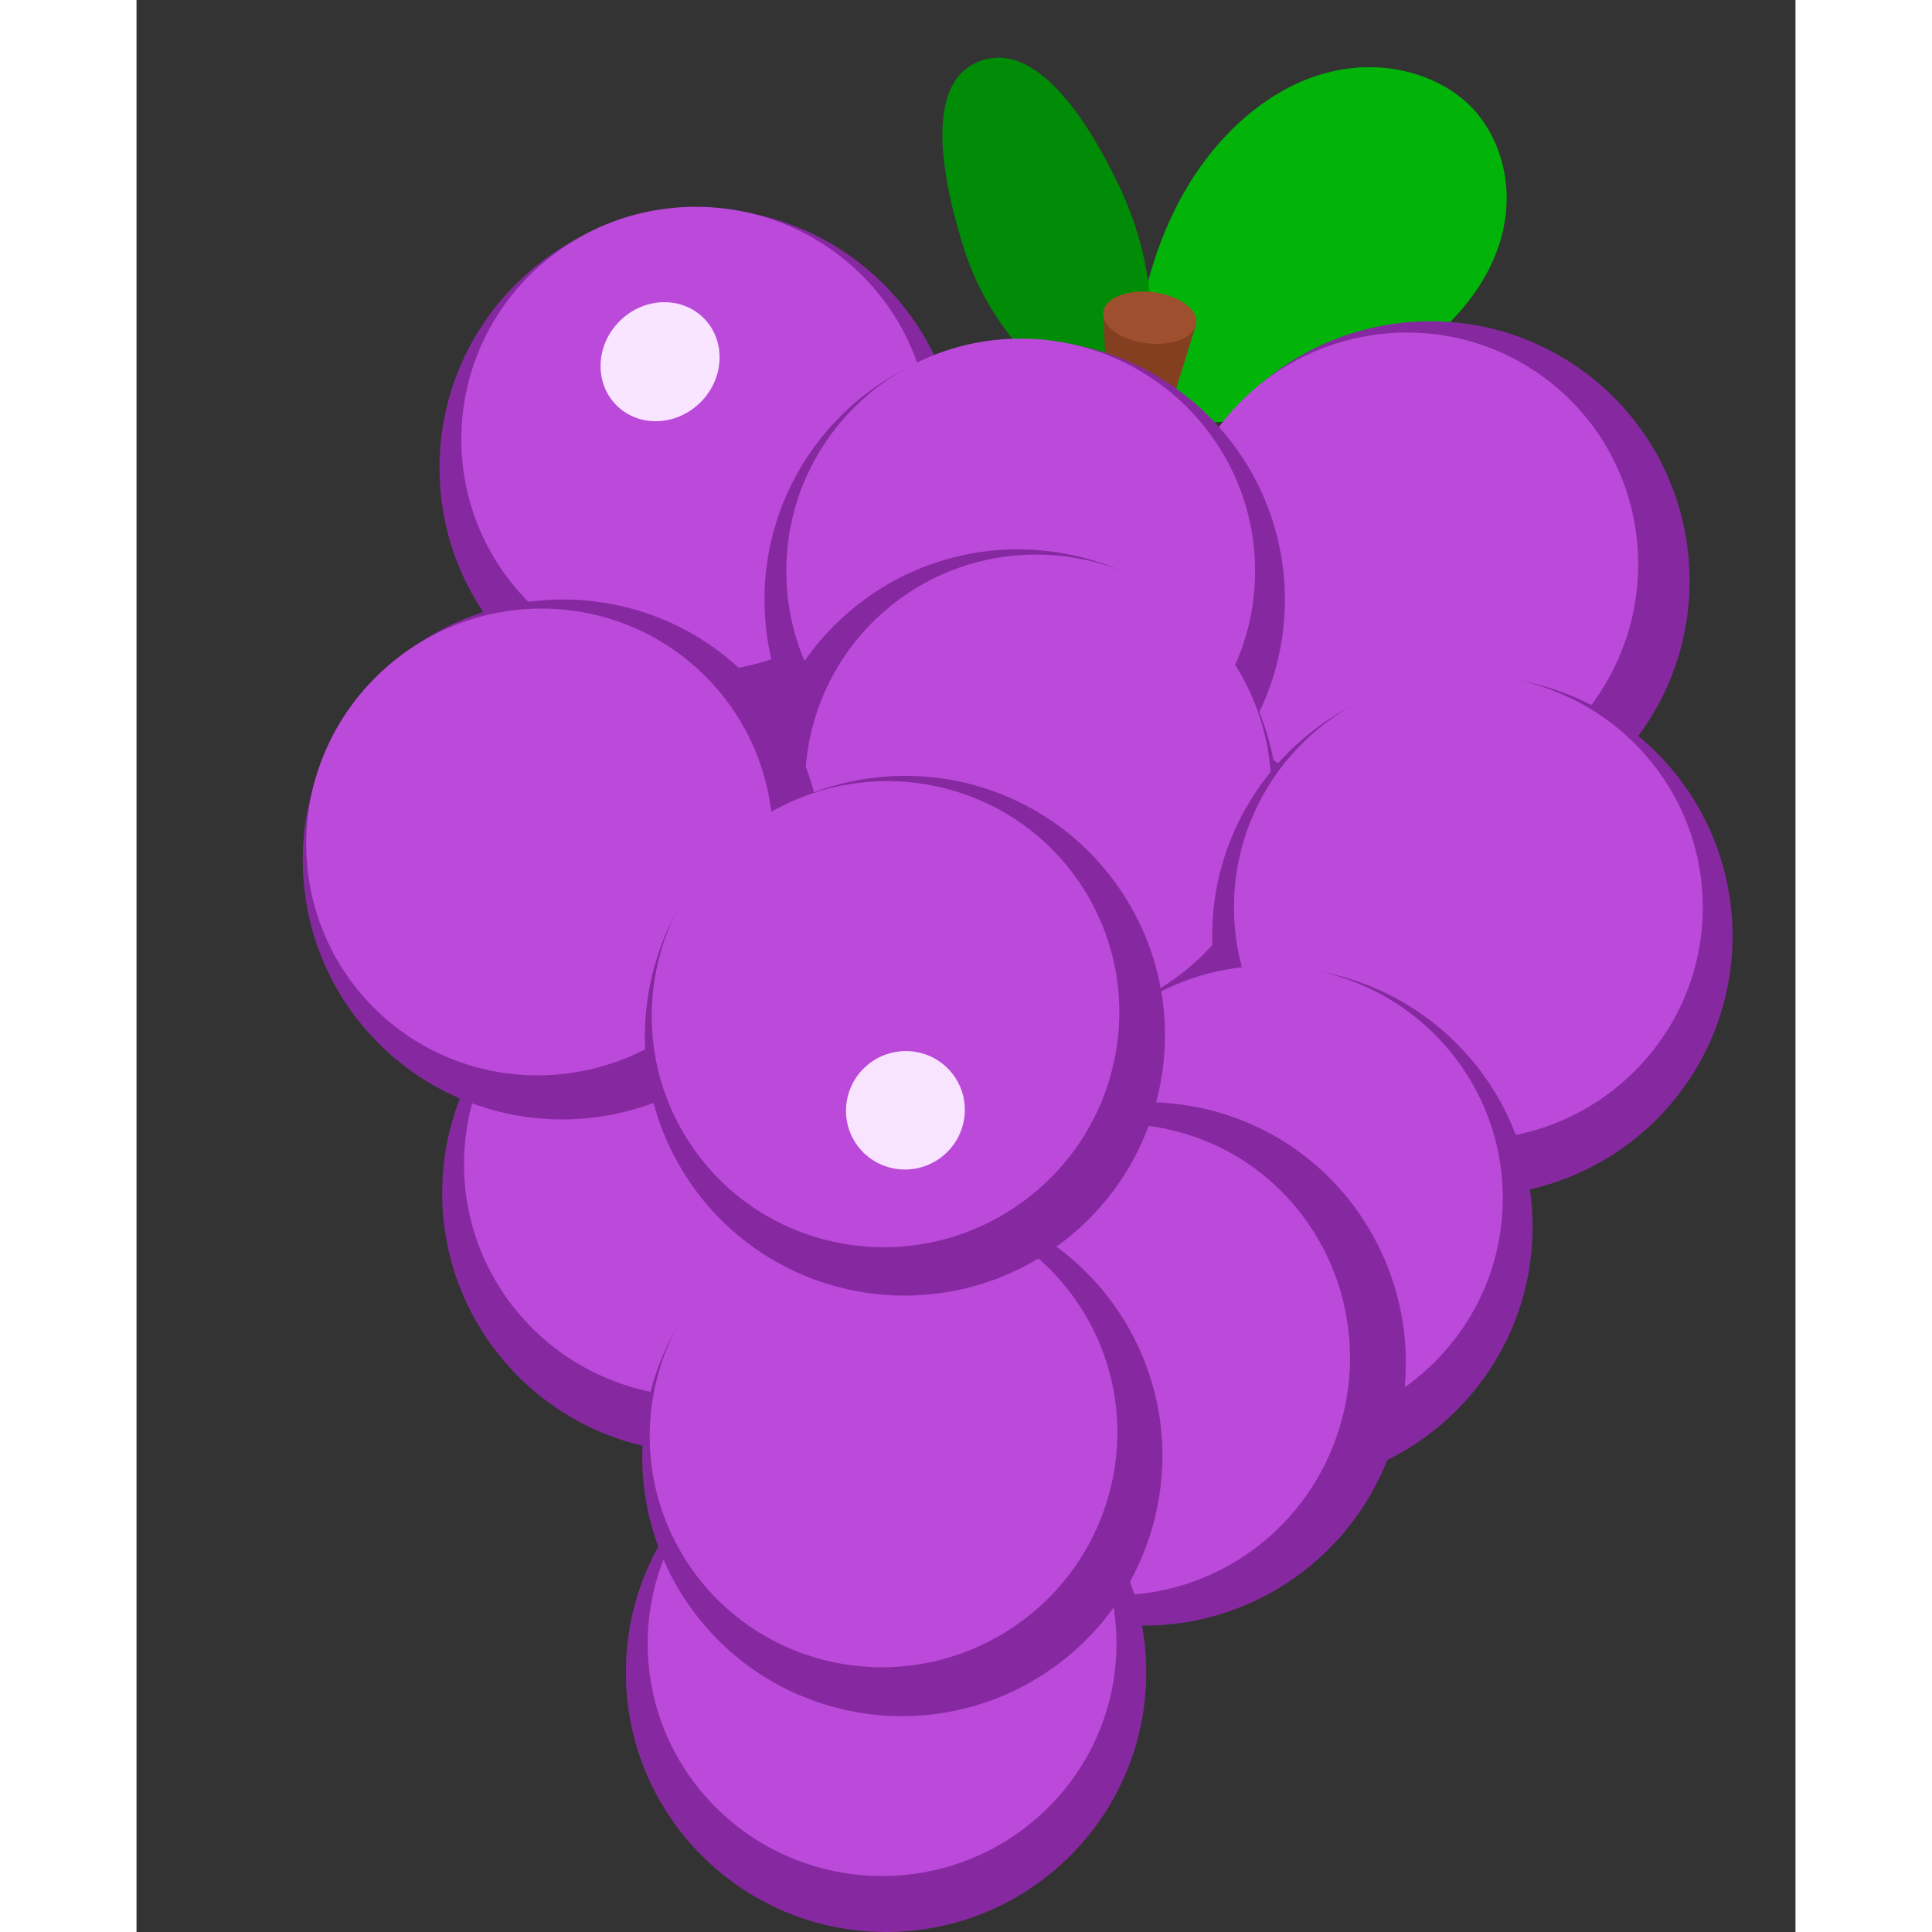 <svg width="150" height="150" viewBox="0 0 559 651" fill="none" xmlns="http://www.w3.org/2000/svg">
<rect x="0" y="0" width="559" height="651" fill="#333333" stroke="none"/>
<path d="M439.045 111.984C408.332 140.125 362.946 145.284 336.185 141.58C334.662 114.415 341.082 69.35 371.795 41.21C402.507 13.069 436.369 21.394 450.511 36.828C464.653 52.262 469.757 83.843 439.045 111.984Z" fill="#02B309"/>
<path d="M438.85 112.078C408.137 140.219 362.751 145.377 335.99 141.674C334.467 114.509 340.887 69.444 371.6 41.303C402.313 13.163 436.174 21.487 450.316 36.922C464.458 52.356 469.563 83.937 438.85 112.078Z" fill="#02B309"/>
<path d="M330.575 61.568C345.637 92.619 344.218 122.685 334.116 141.871C313.18 135.667 288.385 114.49 278.653 83.284C268.921 52.08 267.979 27.338 283.498 20.848C299.017 14.357 315.513 30.517 330.575 61.568Z" fill="#008C06"/>
<path d="M325.812 105.766L356.99 109.455L347.631 139.672L327.1 137.243L325.812 105.766Z" fill="#843F21"/>
<ellipse cx="341.425" cy="107.051" rx="15.803" ry="8.676" transform="rotate(6.749 341.425 107.051)" fill="#9E502E"/>
<ellipse cx="189.772" cy="157.66" rx="87.675" ry="87.508" fill="#8629A0"/>
<ellipse cx="188.434" cy="147.989" rx="78.975" ry="78.306" fill="#BB4ADA"/>
<ellipse cx="435.751" cy="195.859" rx="87.675" ry="87.508" transform="rotate(-50.7 435.751 195.859)" fill="#8629A0"/>
<ellipse cx="427.419" cy="190.77" rx="78.975" ry="78.306" transform="rotate(-50.7 427.419 190.77)" fill="#BB4ADA"/>
<ellipse cx="299.271" cy="202.072" rx="87.675" ry="87.508" fill="#8629A0"/>
<ellipse cx="297.932" cy="192.401" rx="78.975" ry="78.306" fill="#BB4ADA"/>
<ellipse cx="337.557" cy="372.827" rx="87.675" ry="87.508" fill="#8629A0"/>
<ellipse cx="336.219" cy="363.157" rx="78.975" ry="78.306" fill="#BB4ADA"/>
<ellipse cx="190.676" cy="401.978" rx="87.675" ry="87.508" fill="#8629A0"/>
<ellipse cx="189.337" cy="392.308" rx="78.975" ry="78.306" fill="#BB4ADA"/>
<ellipse cx="297.145" cy="272.717" rx="87.675" ry="87.508" transform="rotate(50.884 297.145 272.717)" fill="#8629A0"/>
<ellipse cx="303.804" cy="265.578" rx="78.975" ry="78.306" transform="rotate(50.884 303.804 265.578)" fill="#BB4ADA"/>
<ellipse cx="450.118" cy="315.399" rx="87.675" ry="87.508" fill="#8629A0"/>
<ellipse cx="448.78" cy="305.728" rx="78.975" ry="78.306" fill="#BB4ADA"/>
<ellipse cx="382.735" cy="413.41" rx="87.675" ry="87.508" fill="#8629A0"/>
<ellipse cx="381.396" cy="403.74" rx="78.975" ry="78.306" fill="#BB4ADA"/>
<ellipse cx="340.134" cy="459.567" rx="88.197" ry="87.508" transform="rotate(-73.582 340.134 459.567)" fill="#8629A0"/>
<ellipse cx="330.477" cy="458.125" rx="79.445" ry="78.306" transform="rotate(-73.582 330.477 458.125)" fill="#BB4ADA"/>
<ellipse cx="252.562" cy="563.494" rx="87.675" ry="87.508" fill="#8629A0"/>
<ellipse cx="251.223" cy="553.823" rx="78.975" ry="78.306" fill="#BB4ADA"/>
<ellipse cx="143.604" cy="289.603" rx="87.675" ry="87.508" transform="rotate(-44.992 143.604 289.603)" fill="#8629A0"/>
<ellipse cx="135.82" cy="283.71" rx="78.975" ry="78.306" transform="rotate(-44.992 135.82 283.71)" fill="#BB4ADA"/>
<ellipse cx="176.418" cy="121.88" rx="20.775" ry="19.305" transform="rotate(-44.992 176.418 121.88)" fill="#F9E5FF"/>
<ellipse cx="258.048" cy="490.713" rx="87.675" ry="87.508" transform="rotate(-32.57 258.048 490.713)" fill="#8629A0"/>
<ellipse cx="251.714" cy="483.285" rx="78.975" ry="78.306" transform="rotate(-32.57 251.714 483.285)" fill="#BB4ADA"/>
<ellipse cx="258.914" cy="348.995" rx="87.675" ry="87.508" transform="rotate(-34.078 258.914 348.995)" fill="#8629A0"/>
<ellipse cx="252.387" cy="341.735" rx="78.975" ry="78.306" transform="rotate(-34.078 252.387 341.735)" fill="#BB4ADA"/>
<path d="M275.709 362.874C281.868 371.978 279.417 384.394 270.235 390.605C261.053 396.816 248.617 394.471 242.458 385.367C236.3 376.263 238.75 363.848 247.932 357.636C257.114 351.425 269.55 353.77 275.709 362.874Z" fill="#F9E4FF"/>
</svg>

